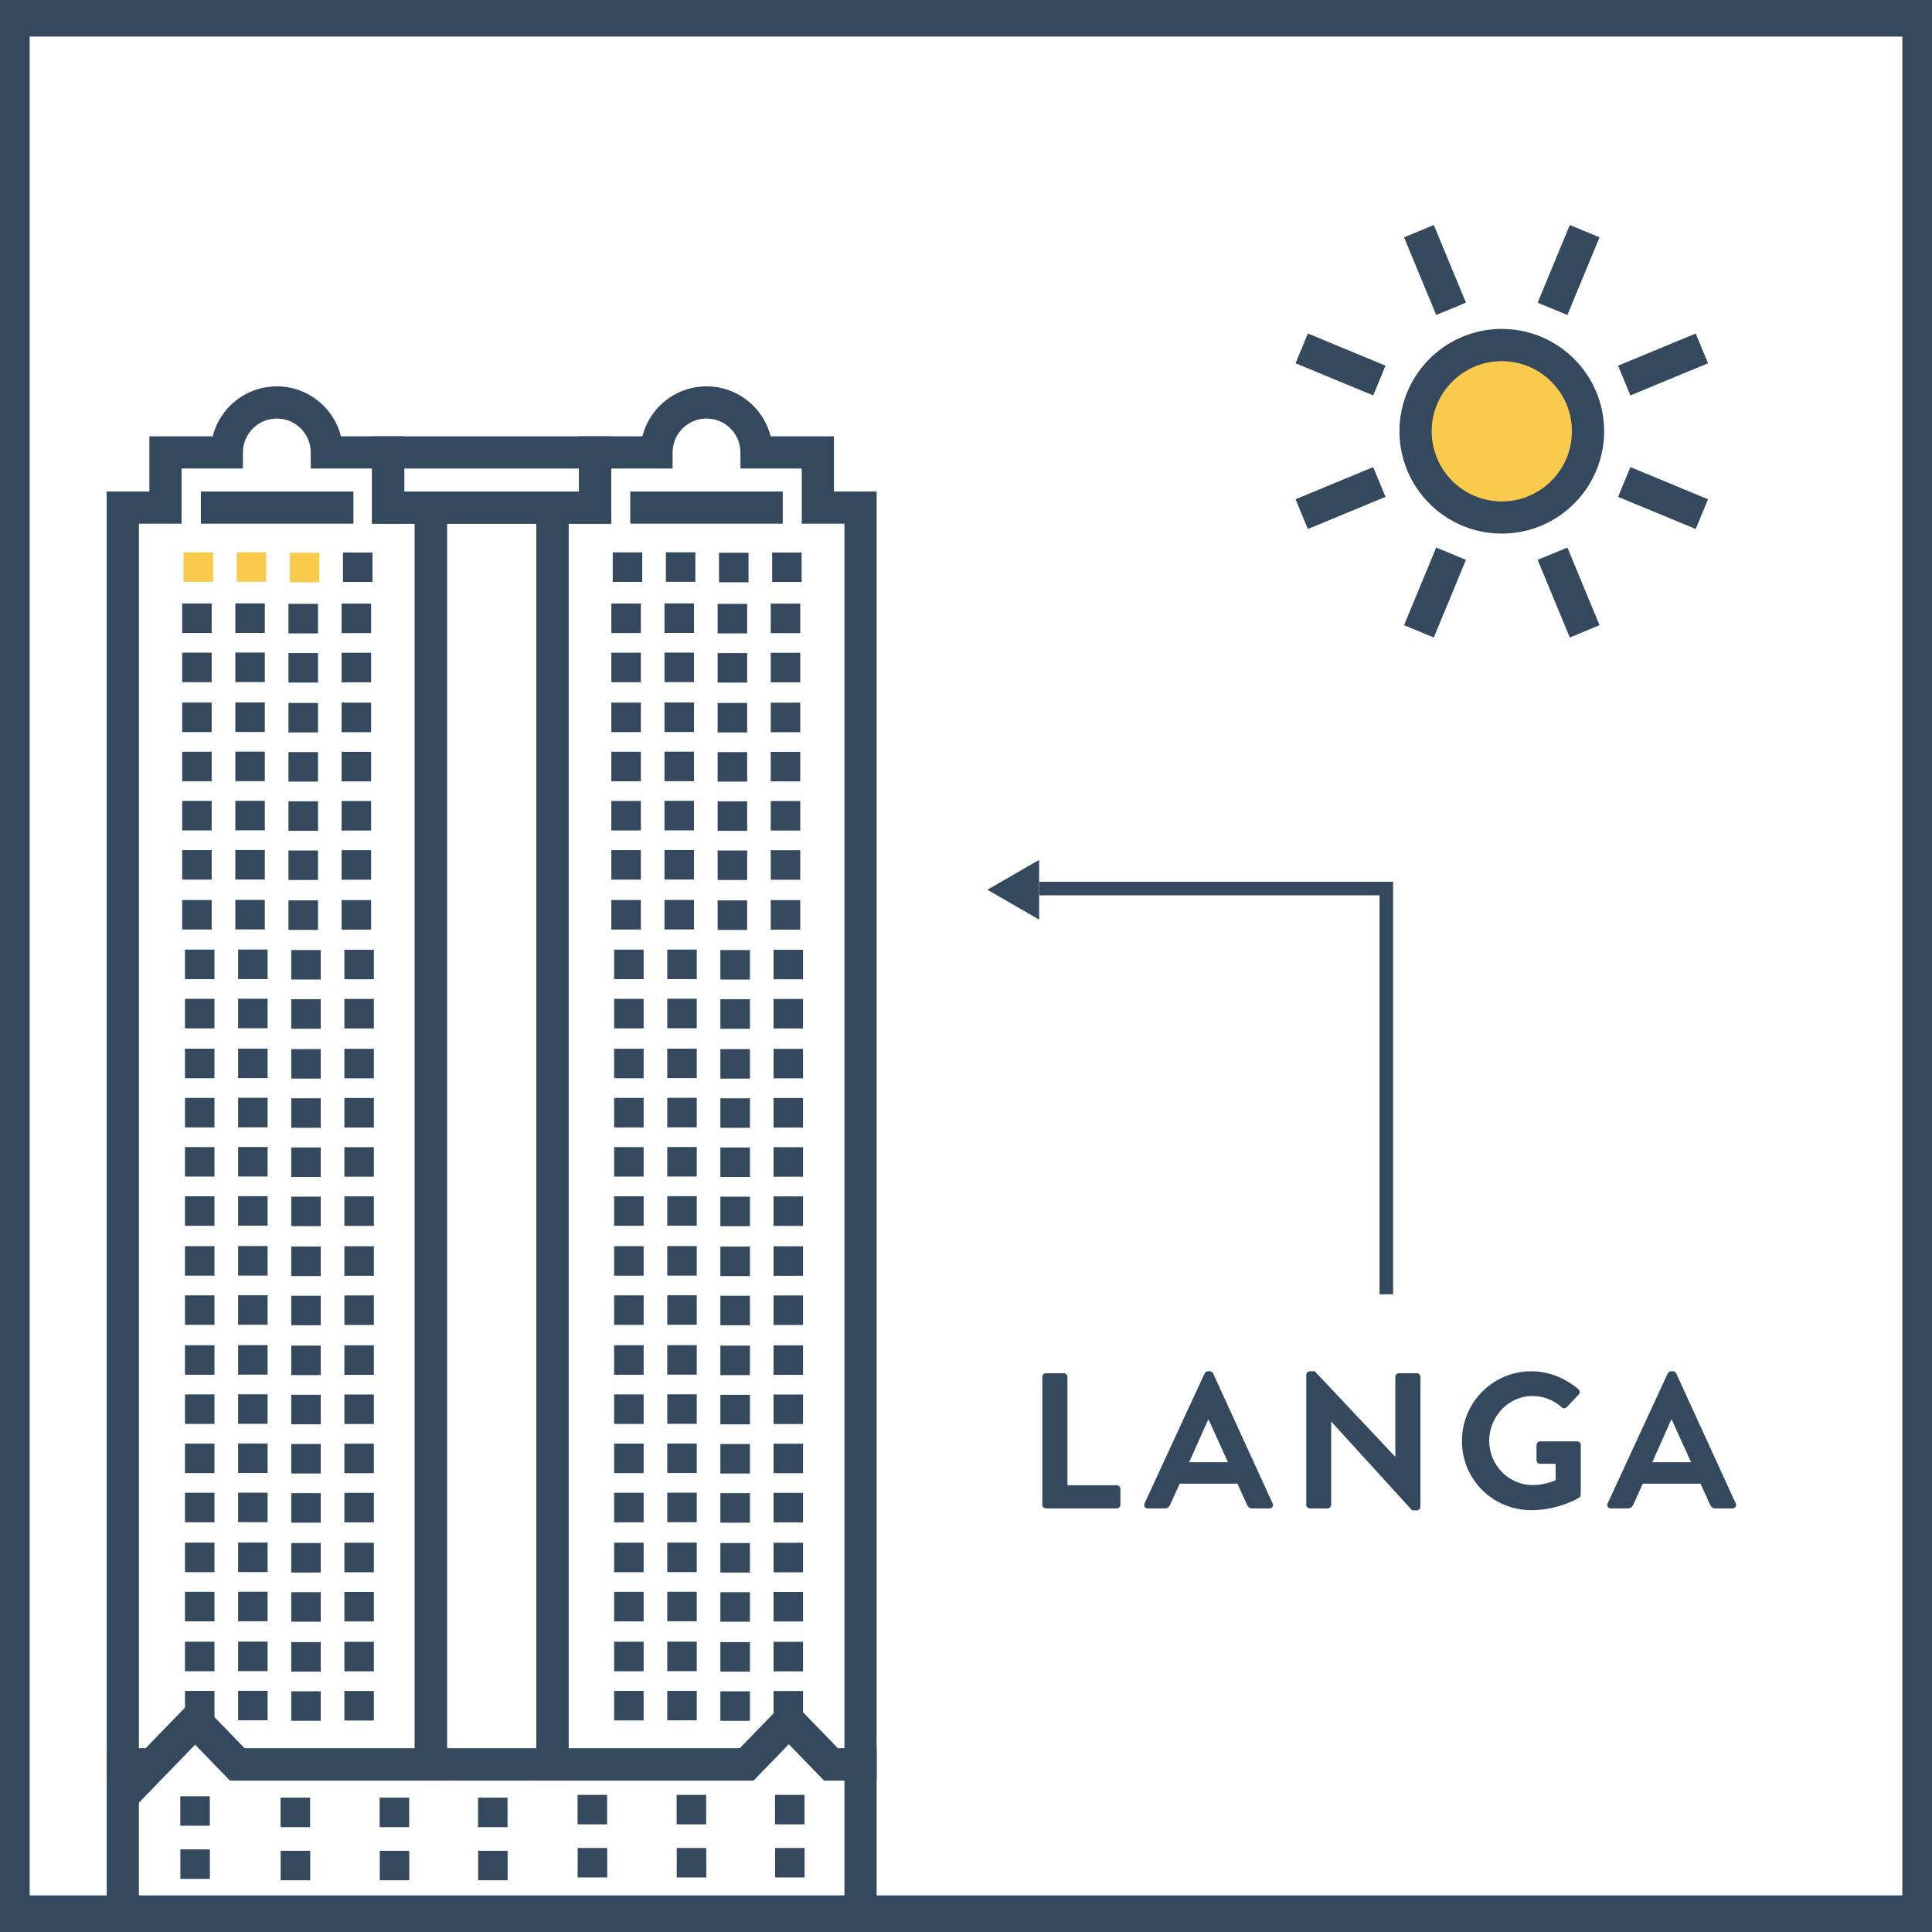 <?xml version="1.0" encoding="UTF-8" standalone="no"?><!DOCTYPE svg PUBLIC "-//W3C//DTD SVG 1.1//EN" "http://www.w3.org/Graphics/SVG/1.1/DTD/svg11.dtd"><svg width="100%" height="100%" viewBox="0 0 360 360" version="1.1" xmlns="http://www.w3.org/2000/svg" xmlns:xlink="http://www.w3.org/1999/xlink" xml:space="preserve" style="fill-rule:evenodd;clip-rule:evenodd;stroke-linejoin:round;stroke-miterlimit:1.414;"><path d="M354.469,6.821l0,346.358l-348.938,0l0,-346.358l348.938,0m5.531,-6.821l-360,0l0,360l360,0l0,-360Z" style="fill:#35495e;fill-rule:nonzero;"/><g><circle cx="279.838" cy="80.359" r="16.065" style="fill:#f9ca4b;"/><path d="M280.083,61.295l0.245,0.005l0.244,0.008l0.244,0.011l0.243,0.014l0.242,0.016l0.241,0.02l0.241,0.023l0.239,0.026l0.239,0.029l0.238,0.032l0.237,0.035l0.237,0.037l0.235,0.041l0.234,0.043l0.234,0.047l0.232,0.049l0.231,0.052l0.23,0.054l0.23,0.058l0.228,0.06l0.227,0.063l0.226,0.066l0.224,0.068l0.224,0.071l0.222,0.074l0.221,0.077l0.22,0.079l0.219,0.081l0.217,0.084l0.216,0.087l0.215,0.09l0.213,0.091l0.212,0.095l0.21,0.097l0.21,0.099l0.207,0.102l0.207,0.104l0.205,0.106l0.203,0.109l0.202,0.112l0.2,0.113l0.199,0.116l0.198,0.119l0.195,0.12l0.194,0.123l0.193,0.125l0.191,0.128l0.189,0.129l0.188,0.132l0.186,0.134l0.184,0.136l0.182,0.138l0.181,0.141l0.179,0.142l0.178,0.145l0.175,0.146l0.174,0.149l0.172,0.151l0.17,0.152l0.168,0.155l0.166,0.157l0.165,0.159l0.162,0.16l0.161,0.163l0.159,0.164l0.156,0.166l0.155,0.169l0.153,0.17l0.15,0.172l0.149,0.173l0.147,0.176l0.144,0.177l0.143,0.179l0.14,0.181l0.139,0.183l0.136,0.184l0.134,0.186l0.131,0.187l0.13,0.19l0.127,0.191l0.125,0.192l0.123,0.194l0.121,0.196l0.118,0.197l0.116,0.199l0.114,0.201l0.111,0.201l0.109,0.204l0.107,0.205l0.104,0.206l0.102,0.208l0.099,0.209l0.097,0.211l0.094,0.212l0.092,0.213l0.089,0.215l0.087,0.216l0.084,0.217l0.082,0.219l0.079,0.219l0.076,0.221l0.074,0.223l0.071,0.223l0.069,0.225l0.065,0.226l0.063,0.227l0.061,0.228l0.057,0.229l0.055,0.23l0.052,0.232l0.049,0.232l0.046,0.233l0.044,0.235l0.04,0.235l0.038,0.236l0.035,0.237l0.031,0.238l0.029,0.239l0.026,0.24l0.023,0.241l0.02,0.241l0.017,0.242l0.014,0.243l0.011,0.243l0.007,0.245l0.005,0.244l0.002,0.246l-0.002,0.246l-0.005,0.244l-0.007,0.245l-0.011,0.243l-0.014,0.243l-0.017,0.242l-0.02,0.241l-0.023,0.241l-0.026,0.24l-0.029,0.239l-0.031,0.238l-0.035,0.237l-0.038,0.236l-0.04,0.235l-0.044,0.235l-0.046,0.233l-0.049,0.232l-0.052,0.232l-0.055,0.23l-0.057,0.229l-0.061,0.228l-0.063,0.227l-0.065,0.226l-0.069,0.225l-0.071,0.223l-0.074,0.223l-0.076,0.221l-0.079,0.219l-0.082,0.219l-0.084,0.217l-0.087,0.216l-0.089,0.215l-0.092,0.213l-0.094,0.212l-0.097,0.211l-0.099,0.209l-0.102,0.208l-0.104,0.206l-0.107,0.205l-0.109,0.204l-0.111,0.201l-0.114,0.201l-0.116,0.199l-0.118,0.197l-0.121,0.196l-0.123,0.194l-0.125,0.192l-0.127,0.191l-0.13,0.19l-0.131,0.187l-0.134,0.186l-0.136,0.184l-0.139,0.183l-0.14,0.181l-0.143,0.179l-0.144,0.177l-0.147,0.176l-0.149,0.173l-0.15,0.172l-0.153,0.17l-0.155,0.169l-0.156,0.166l-0.159,0.164l-0.161,0.163l-0.162,0.16l-0.165,0.159l-0.166,0.157l-0.168,0.155l-0.17,0.152l-0.172,0.151l-0.174,0.149l-0.175,0.146l-0.178,0.145l-0.179,0.142l-0.181,0.141l-0.182,0.138l-0.184,0.136l-0.186,0.134l-0.188,0.132l-0.189,0.129l-0.191,0.128l-0.193,0.125l-0.194,0.123l-0.195,0.12l-0.198,0.119l-0.199,0.116l-0.2,0.113l-0.202,0.112l-0.203,0.109l-0.205,0.106l-0.207,0.104l-0.207,0.102l-0.21,0.099l-0.21,0.097l-0.212,0.095l-0.213,0.091l-0.215,0.09l-0.216,0.087l-0.217,0.084l-0.219,0.081l-0.22,0.079l-0.221,0.077l-0.222,0.074l-0.224,0.071l-0.224,0.068l-0.226,0.066l-0.227,0.063l-0.228,0.06l-0.23,0.058l-0.23,0.054l-0.231,0.052l-0.232,0.049l-0.234,0.047l-0.234,0.043l-0.235,0.041l-0.237,0.037l-0.237,0.035l-0.238,0.032l-0.239,0.029l-0.239,0.026l-0.241,0.023l-0.241,0.02l-0.242,0.016l-0.243,0.014l-0.244,0.011l-0.244,0.008l-0.245,0.005l-0.246,0.001l-0.245,-0.001l-0.245,-0.005l-0.244,-0.008l-0.244,-0.011l-0.243,-0.014l-0.242,-0.016l-0.241,-0.02l-0.241,-0.023l-0.239,-0.026l-0.239,-0.029l-0.238,-0.032l-0.237,-0.035l-0.237,-0.037l-0.235,-0.041l-0.234,-0.043l-0.234,-0.047l-0.232,-0.049l-0.231,-0.052l-0.23,-0.054l-0.23,-0.058l-0.228,-0.06l-0.227,-0.063l-0.226,-0.066l-0.224,-0.068l-0.224,-0.071l-0.222,-0.074l-0.221,-0.077l-0.22,-0.079l-0.219,-0.081l-0.217,-0.084l-0.216,-0.087l-0.215,-0.09l-0.213,-0.091l-0.212,-0.095l-0.21,-0.097l-0.21,-0.099l-0.207,-0.102l-0.207,-0.104l-0.205,-0.106l-0.203,-0.109l-0.202,-0.112l-0.2,-0.113l-0.199,-0.116l-0.198,-0.119l-0.195,-0.12l-0.194,-0.123l-0.193,-0.125l-0.191,-0.128l-0.189,-0.129l-0.188,-0.132l-0.186,-0.134l-0.184,-0.136l-0.182,-0.138l-0.181,-0.141l-0.179,-0.142l-0.178,-0.145l-0.175,-0.146l-0.174,-0.149l-0.172,-0.151l-0.17,-0.152l-0.168,-0.155l-0.166,-0.157l-0.165,-0.159l-0.162,-0.16l-0.161,-0.163l-0.159,-0.164l-0.156,-0.167l-0.155,-0.168l-0.153,-0.17l-0.15,-0.172l-0.149,-0.173l-0.147,-0.176l-0.144,-0.177l-0.143,-0.179l-0.14,-0.181l-0.139,-0.183l-0.136,-0.184l-0.134,-0.186l-0.131,-0.187l-0.13,-0.19l-0.127,-0.191l-0.125,-0.192l-0.123,-0.194l-0.121,-0.196l-0.118,-0.197l-0.116,-0.199l-0.114,-0.201l-0.111,-0.201l-0.109,-0.204l-0.107,-0.205l-0.104,-0.206l-0.102,-0.208l-0.099,-0.209l-0.097,-0.211l-0.094,-0.212l-0.092,-0.213l-0.089,-0.215l-0.087,-0.216l-0.084,-0.217l-0.082,-0.218l-0.079,-0.22l-0.076,-0.222l-0.074,-0.222l-0.071,-0.223l-0.069,-0.225l-0.065,-0.226l-0.063,-0.227l-0.061,-0.228l-0.057,-0.229l-0.055,-0.23l-0.052,-0.232l-0.049,-0.232l-0.046,-0.233l-0.044,-0.235l-0.04,-0.235l-0.038,-0.236l-0.035,-0.237l-0.031,-0.238l-0.029,-0.239l-0.026,-0.24l-0.023,-0.241l-0.02,-0.241l-0.017,-0.242l-0.014,-0.243l-0.011,-0.243l-0.007,-0.245l-0.005,-0.244l-0.002,-0.246l0.002,-0.246l0.005,-0.244l0.007,-0.245l0.011,-0.243l0.014,-0.243l0.017,-0.242l0.02,-0.241l0.023,-0.241l0.026,-0.24l0.029,-0.239l0.031,-0.238l0.035,-0.237l0.038,-0.236l0.04,-0.235l0.044,-0.235l0.046,-0.233l0.049,-0.232l0.052,-0.232l0.055,-0.23l0.057,-0.229l0.061,-0.228l0.063,-0.227l0.065,-0.226l0.069,-0.225l0.071,-0.223l0.074,-0.222l0.076,-0.222l0.079,-0.22l0.082,-0.218l0.084,-0.217l0.087,-0.216l0.089,-0.215l0.092,-0.213l0.094,-0.212l0.097,-0.211l0.099,-0.209l0.102,-0.208l0.104,-0.206l0.107,-0.205l0.109,-0.204l0.111,-0.201l0.114,-0.201l0.116,-0.199l0.118,-0.197l0.121,-0.196l0.123,-0.194l0.125,-0.192l0.127,-0.191l0.13,-0.19l0.131,-0.187l0.134,-0.186l0.136,-0.184l0.139,-0.183l0.14,-0.181l0.143,-0.179l0.144,-0.177l0.147,-0.176l0.149,-0.173l0.15,-0.172l0.153,-0.17l0.155,-0.168l0.156,-0.167l0.159,-0.164l0.161,-0.163l0.162,-0.16l0.165,-0.159l0.166,-0.157l0.168,-0.155l0.17,-0.152l0.172,-0.151l0.174,-0.149l0.175,-0.146l0.178,-0.145l0.179,-0.142l0.181,-0.141l0.182,-0.138l0.184,-0.136l0.186,-0.134l0.188,-0.132l0.189,-0.129l0.191,-0.128l0.193,-0.125l0.194,-0.123l0.195,-0.12l0.198,-0.119l0.199,-0.116l0.2,-0.113l0.202,-0.112l0.203,-0.109l0.205,-0.106l0.207,-0.104l0.207,-0.102l0.21,-0.099l0.21,-0.097l0.212,-0.095l0.213,-0.091l0.215,-0.09l0.216,-0.087l0.217,-0.084l0.219,-0.081l0.22,-0.079l0.221,-0.077l0.222,-0.074l0.224,-0.071l0.224,-0.068l0.226,-0.066l0.227,-0.063l0.228,-0.06l0.23,-0.058l0.23,-0.054l0.231,-0.052l0.232,-0.049l0.234,-0.047l0.234,-0.043l0.235,-0.041l0.237,-0.037l0.237,-0.035l0.238,-0.032l0.239,-0.029l0.239,-0.026l0.241,-0.023l0.241,-0.02l0.242,-0.016l0.243,-0.014l0.244,-0.011l0.244,-0.008l0.245,-0.005l0.245,-0.001l0.246,0.001Zm-0.415,6l-0.169,0.003l-0.168,0.006l-0.168,0.007l-0.167,0.01l-0.166,0.011l-0.166,0.014l-0.165,0.016l-0.164,0.017l-0.164,0.02l-0.163,0.022l-0.162,0.024l-0.162,0.026l-0.161,0.027l-0.16,0.03l-0.159,0.032l-0.159,0.033l-0.158,0.036l-0.158,0.037l-0.156,0.039l-0.156,0.042l-0.155,0.043l-0.154,0.044l-0.154,0.047l-0.153,0.049l-0.151,0.05l-0.151,0.052l-0.151,0.054l-0.149,0.056l-0.148,0.058l-0.148,0.059l-0.147,0.061l-0.146,0.063l-0.145,0.064l-0.144,0.067l-0.143,0.068l-0.142,0.069l-0.141,0.071l-0.141,0.073l-0.139,0.075l-0.138,0.076l-0.137,0.078l-0.137,0.08l-0.135,0.081l-0.134,0.082l-0.133,0.085l-0.132,0.086l-0.131,0.087l-0.13,0.089l-0.129,0.09l-0.127,0.092l-0.127,0.094l-0.125,0.095l-0.124,0.096l-0.123,0.098l-0.122,0.099l-0.121,0.101l-0.119,0.102l-0.118,0.103l-0.117,0.106l-0.116,0.106l-0.114,0.108l-0.113,0.109l-0.112,0.11l-0.11,0.112l-0.109,0.113l-0.108,0.114l-0.106,0.116l-0.105,0.116l-0.104,0.119l-0.102,0.119l-0.1,0.12l-0.1,0.122l-0.098,0.123l-0.096,0.124l-0.095,0.126l-0.093,0.126l-0.092,0.128l-0.091,0.128l-0.089,0.13l-0.087,0.131l-0.086,0.132l-0.084,0.134l-0.083,0.134l-0.081,0.135l-0.079,0.136l-0.078,0.137l-0.076,0.139l-0.075,0.139l-0.073,0.14l-0.071,0.141l-0.07,0.143l-0.068,0.143l-0.066,0.144l-0.065,0.145l-0.062,0.146l-0.061,0.146l-0.06,0.148l-0.057,0.149l-0.056,0.149l-0.054,0.15l-0.052,0.151l-0.051,0.152l-0.048,0.153l-0.047,0.153l-0.045,0.155l-0.043,0.155l-0.041,0.155l-0.039,0.157l-0.038,0.157l-0.035,0.158l-0.034,0.159l-0.031,0.16l-0.03,0.16l-0.028,0.161l-0.026,0.162l-0.023,0.162l-0.022,0.163l-0.02,0.164l-0.018,0.164l-0.016,0.165l-0.013,0.166l-0.012,0.166l-0.009,0.167l-0.008,0.167l-0.005,0.169l-0.003,0.169l-0.001,0.169l0.001,0.169l0.003,0.169l0.005,0.169l0.008,0.167l0.009,0.167l0.012,0.166l0.013,0.166l0.016,0.165l0.018,0.164l0.02,0.164l0.022,0.163l0.023,0.162l0.026,0.162l0.028,0.161l0.03,0.16l0.031,0.16l0.034,0.159l0.035,0.158l0.038,0.157l0.039,0.157l0.041,0.155l0.043,0.155l0.045,0.155l0.047,0.153l0.048,0.153l0.051,0.152l0.052,0.151l0.054,0.15l0.056,0.149l0.057,0.149l0.06,0.148l0.061,0.146l0.062,0.146l0.065,0.145l0.066,0.144l0.068,0.143l0.07,0.143l0.071,0.141l0.073,0.14l0.075,0.139l0.076,0.139l0.078,0.137l0.079,0.136l0.081,0.135l0.083,0.134l0.084,0.134l0.086,0.132l0.087,0.131l0.089,0.13l0.091,0.128l0.092,0.128l0.093,0.126l0.095,0.126l0.096,0.124l0.098,0.123l0.1,0.122l0.1,0.12l0.102,0.119l0.104,0.119l0.105,0.116l0.106,0.116l0.108,0.114l0.109,0.113l0.11,0.112l0.112,0.11l0.113,0.109l0.114,0.108l0.116,0.106l0.117,0.106l0.118,0.103l0.119,0.102l0.121,0.101l0.122,0.099l0.123,0.098l0.124,0.096l0.125,0.095l0.127,0.094l0.127,0.092l0.129,0.09l0.13,0.089l0.131,0.087l0.132,0.086l0.133,0.085l0.134,0.082l0.135,0.081l0.137,0.08l0.137,0.078l0.138,0.076l0.139,0.075l0.141,0.073l0.141,0.071l0.142,0.069l0.143,0.068l0.144,0.067l0.145,0.064l0.146,0.063l0.147,0.061l0.148,0.059l0.148,0.058l0.149,0.056l0.151,0.054l0.151,0.052l0.151,0.05l0.153,0.049l0.154,0.047l0.154,0.044l0.155,0.043l0.156,0.042l0.156,0.039l0.158,0.037l0.158,0.036l0.159,0.033l0.159,0.032l0.16,0.03l0.161,0.027l0.162,0.026l0.162,0.024l0.163,0.022l0.164,0.02l0.164,0.017l0.165,0.016l0.166,0.014l0.166,0.011l0.167,0.01l0.168,0.007l0.168,0.006l0.169,0.003l0.169,0.001l0.17,-0.001l0.169,-0.003l0.168,-0.006l0.168,-0.007l0.167,-0.01l0.166,-0.011l0.166,-0.014l0.165,-0.016l0.164,-0.017l0.164,-0.02l0.163,-0.022l0.162,-0.024l0.162,-0.026l0.161,-0.027l0.16,-0.03l0.159,-0.032l0.159,-0.033l0.158,-0.036l0.158,-0.037l0.156,-0.039l0.156,-0.042l0.155,-0.043l0.154,-0.044l0.154,-0.047l0.152,-0.049l0.152,-0.05l0.151,-0.052l0.151,-0.054l0.149,-0.056l0.148,-0.058l0.148,-0.059l0.147,-0.061l0.146,-0.063l0.145,-0.064l0.144,-0.067l0.143,-0.068l0.142,-0.069l0.141,-0.071l0.141,-0.073l0.139,-0.075l0.138,-0.076l0.137,-0.078l0.137,-0.08l0.135,-0.081l0.134,-0.082l0.133,-0.085l0.132,-0.085l0.131,-0.088l0.13,-0.089l0.129,-0.09l0.127,-0.092l0.127,-0.094l0.125,-0.095l0.124,-0.096l0.123,-0.098l0.122,-0.099l0.121,-0.101l0.119,-0.102l0.118,-0.103l0.117,-0.106l0.116,-0.106l0.114,-0.107l0.113,-0.11l0.112,-0.11l0.11,-0.112l0.109,-0.113l0.108,-0.114l0.106,-0.116l0.105,-0.116l0.104,-0.119l0.102,-0.119l0.1,-0.12l0.1,-0.122l0.098,-0.123l0.096,-0.124l0.095,-0.126l0.093,-0.126l0.092,-0.128l0.091,-0.128l0.089,-0.13l0.087,-0.131l0.086,-0.132l0.084,-0.134l0.083,-0.134l0.081,-0.135l0.079,-0.136l0.078,-0.138l0.076,-0.138l0.075,-0.139l0.073,-0.14l0.071,-0.141l0.07,-0.143l0.068,-0.143l0.066,-0.144l0.065,-0.145l0.062,-0.146l0.061,-0.146l0.06,-0.148l0.057,-0.149l0.056,-0.149l0.054,-0.15l0.052,-0.151l0.051,-0.152l0.048,-0.153l0.047,-0.153l0.045,-0.154l0.043,-0.156l0.041,-0.155l0.039,-0.157l0.038,-0.157l0.035,-0.158l0.034,-0.159l0.031,-0.16l0.03,-0.16l0.028,-0.161l0.026,-0.162l0.023,-0.162l0.022,-0.163l0.02,-0.164l0.018,-0.164l0.016,-0.165l0.013,-0.166l0.012,-0.166l0.009,-0.167l0.008,-0.167l0.005,-0.169l0.003,-0.169l0.001,-0.169l-0.001,-0.169l-0.003,-0.169l-0.005,-0.169l-0.008,-0.167l-0.009,-0.167l-0.012,-0.166l-0.013,-0.166l-0.016,-0.165l-0.018,-0.164l-0.02,-0.164l-0.022,-0.163l-0.023,-0.162l-0.026,-0.162l-0.028,-0.161l-0.03,-0.16l-0.031,-0.16l-0.034,-0.159l-0.035,-0.158l-0.038,-0.157l-0.039,-0.157l-0.041,-0.155l-0.043,-0.156l-0.045,-0.154l-0.047,-0.153l-0.048,-0.153l-0.051,-0.152l-0.052,-0.151l-0.054,-0.15l-0.056,-0.149l-0.057,-0.149l-0.06,-0.148l-0.061,-0.146l-0.062,-0.146l-0.065,-0.145l-0.066,-0.144l-0.068,-0.143l-0.07,-0.143l-0.071,-0.141l-0.073,-0.14l-0.075,-0.139l-0.076,-0.138l-0.078,-0.138l-0.079,-0.136l-0.081,-0.135l-0.083,-0.134l-0.084,-0.134l-0.086,-0.132l-0.087,-0.131l-0.089,-0.13l-0.091,-0.128l-0.092,-0.128l-0.093,-0.126l-0.095,-0.126l-0.096,-0.124l-0.098,-0.123l-0.1,-0.122l-0.1,-0.12l-0.102,-0.119l-0.104,-0.119l-0.105,-0.116l-0.106,-0.116l-0.108,-0.114l-0.109,-0.113l-0.11,-0.112l-0.112,-0.11l-0.113,-0.11l-0.114,-0.107l-0.116,-0.106l-0.117,-0.106l-0.118,-0.103l-0.119,-0.102l-0.121,-0.101l-0.122,-0.099l-0.123,-0.098l-0.124,-0.096l-0.125,-0.095l-0.127,-0.094l-0.127,-0.092l-0.129,-0.09l-0.13,-0.089l-0.131,-0.088l-0.132,-0.085l-0.133,-0.085l-0.134,-0.082l-0.135,-0.081l-0.137,-0.08l-0.137,-0.078l-0.138,-0.076l-0.139,-0.075l-0.141,-0.073l-0.141,-0.071l-0.142,-0.069l-0.143,-0.068l-0.144,-0.067l-0.145,-0.064l-0.146,-0.063l-0.147,-0.061l-0.148,-0.059l-0.148,-0.058l-0.149,-0.056l-0.151,-0.054l-0.151,-0.052l-0.152,-0.05l-0.152,-0.049l-0.154,-0.047l-0.154,-0.044l-0.155,-0.043l-0.156,-0.042l-0.156,-0.039l-0.158,-0.037l-0.158,-0.036l-0.159,-0.033l-0.159,-0.032l-0.16,-0.03l-0.161,-0.027l-0.162,-0.026l-0.162,-0.024l-0.163,-0.022l-0.164,-0.02l-0.164,-0.017l-0.165,-0.016l-0.166,-0.014l-0.166,-0.011l-0.167,-0.01l-0.168,-0.007l-0.168,-0.006l-0.169,-0.003l-0.17,-0.001l-0.169,0.001Z" style="fill:#35495e;"/><g><path d="M273.16,56.396l-5.543,2.296l-5.994,-14.467l5.543,-2.296l5.994,14.467Z" style="fill:#35495e;"/><path d="M298.051,44.225l-5.992,14.467l-5.543,-2.296l5.992,-14.467l5.543,2.296Z" style="fill:#35495e;"/><path d="M318.267,67.688l-14.467,5.992l-2.295,-5.544l14.467,-5.992l2.295,5.544Z" style="fill:#35495e;"/><path d="M318.268,93.031l-2.297,5.544l-14.467,-5.993l2.297,-5.544l14.467,5.993Z" style="fill:#35495e;"/><path d="M298.051,116.494l-5.543,2.296l-5.992,-14.468l5.543,-2.296l5.992,14.468Z" style="fill:#35495e;"/><path d="M273.16,104.322l-5.994,14.468l-5.543,-2.296l5.994,-14.468l5.543,2.296Z" style="fill:#35495e;"/><path d="M258.171,92.582l-14.467,5.993l-2.297,-5.544l14.467,-5.993l2.297,5.544Z" style="fill:#35495e;"/><path d="M258.17,68.136l-2.295,5.544l-14.467,-5.992l2.295,-5.544l14.467,5.992Z" style="fill:#35495e;"/></g></g><path d="M193.63,171.357l-9.642,-5.566l9.642,-5.566l0,11.132Z" style="fill:#35495e;fill-rule:nonzero;"/><g><path d="M194.225,256.56c0,-0.36 0.288,-0.685 0.684,-0.685l3.313,0c0.359,0 0.684,0.324 0.684,0.685l0,20.193l9.179,0c0.395,0 0.685,0.324 0.685,0.684l0,2.952c0,0.359 -0.289,0.684 -0.685,0.684l-13.176,0c-0.395,0 -0.684,-0.324 -0.684,-0.684l0,-23.829l0,0Z" style="fill:#35495e;fill-rule:nonzero;"/><path d="M213.268,280.137l11.194,-24.226c0.108,-0.216 0.288,-0.396 0.612,-0.396l0.361,0c0.359,0 0.504,0.18 0.611,0.396l11.087,24.226c0.216,0.468 -0.072,0.936 -0.612,0.936l-3.131,0c-0.541,0 -0.793,-0.216 -1.045,-0.72l-1.764,-3.888l-10.76,0l-1.764,3.888c-0.145,0.359 -0.469,0.72 -1.045,0.72l-3.131,0c-0.54,-0.001 -0.827,-0.468 -0.612,-0.936Zm15.55,-7.667l-3.6,-7.919l-0.107,0l-3.527,7.919l7.233,0Z" style="fill:#35495e;fill-rule:nonzero;"/><path d="M243.401,256.163c0,-0.359 0.324,-0.647 0.684,-0.647l0.9,0l14.974,15.91l0.036,0l0,-14.866c0,-0.36 0.288,-0.685 0.684,-0.685l3.313,0c0.358,0 0.684,0.324 0.684,0.685l0,24.225c0,0.36 -0.325,0.648 -0.685,0.648l-0.865,0l-15.045,-16.522l-0.037,0l0,15.479c0,0.359 -0.286,0.684 -0.684,0.684l-3.275,0c-0.358,0 -0.684,-0.324 -0.684,-0.684l0,-24.227l-0.001,0Z" style="fill:#35495e;fill-rule:nonzero;"/><path d="M285.34,255.516c3.238,0 6.334,1.26 8.781,3.348c0.289,0.288 0.324,0.72 0.037,1.008l-2.232,2.34c-0.288,0.288 -0.611,0.288 -0.936,0c-1.549,-1.368 -3.456,-2.088 -5.436,-2.088c-4.5,0 -8.063,3.852 -8.063,8.351c0,4.464 3.563,8.243 8.099,8.243c2.016,0 3.563,-0.612 4.283,-0.899l0,-3.061l-2.88,0c-0.396,0 -0.684,-0.287 -0.684,-0.647l0,-2.844c0,-0.396 0.288,-0.684 0.684,-0.684l6.912,0c0.359,0 0.647,0.324 0.647,0.684l0,9.215c0,0.288 -0.144,0.468 -0.288,0.576c0,0 -3.707,2.34 -8.927,2.34c-7.163,0 -12.923,-5.688 -12.923,-12.887c0,-7.199 5.762,-12.995 12.926,-12.995Z" style="fill:#35495e;fill-rule:nonzero;"/><path d="M299.561,280.137l11.194,-24.226c0.108,-0.216 0.288,-0.396 0.612,-0.396l0.358,0c0.359,0 0.505,0.18 0.611,0.396l11.089,24.226c0.214,0.468 -0.072,0.936 -0.613,0.936l-3.131,0c-0.541,0 -0.792,-0.216 -1.044,-0.72l-1.764,-3.888l-10.763,0l-1.764,3.888c-0.145,0.359 -0.469,0.72 -1.044,0.72l-3.132,0c-0.538,-0.001 -0.826,-0.468 -0.61,-0.936Zm15.55,-7.667l-3.6,-7.919l-0.108,0l-3.527,7.919l7.235,0Z" style="fill:#35495e;fill-rule:nonzero;"/></g><path d="M259.585,241.171l-2.524,0l0,-74.341l-63.392,0l0,-2.524l65.916,0l0,76.865Z" style="fill:#35495e;"/><path d="M113.899,97.583l-44.569,0l0,-16.277l44.569,0l0,16.277Zm-38.569,-10.277l0,4.277l32.569,0l0,-4.277l-32.569,0Z" style="fill:#35495e;"/><path d="M105.945,91.583l0,240.201l-28.661,0l0,-240.201l28.661,0Zm-22.661,6l0,228.201l16.661,0l0,-228.201l-16.661,0Z" style="fill:#35495e;"/><path d="M137.847,325.785l9.135,-9.435l9.136,9.435l7.231,0l0,33.506l-143.468,0l0,-33.506l7.23,0l9.136,-9.435l9.135,9.435l92.465,0Zm-108.195,6l-3.771,0l0,21.506l131.468,0l0,-21.506l-3.772,0l-6.595,-6.809l-6.594,6.809l-97.547,0l-6.594,-6.809l-6.595,6.809Z" style="fill:#35495e;"/><rect x="37.432" y="91.583" width="28.423" height="6" style="fill:#35495e;"/><rect x="117.435" y="91.583" width="28.423" height="6" style="fill:#35495e;"/><rect x="34.467" y="176.952" width="5.498" height="5.502" style="fill:#35495e;"/><rect x="64.171" y="176.973" width="5.494" height="5.496" style="fill:#35495e;"/><rect x="44.371" y="176.935" width="5.493" height="5.501" style="fill:#35495e;"/><rect x="54.268" y="177.022" width="5.502" height="5.502" style="fill:#35495e;"/><rect x="34.467" y="186.117" width="5.498" height="5.5" style="fill:#35495e;"/><rect x="64.171" y="186.135" width="5.494" height="5.499" style="fill:#35495e;"/><rect x="44.371" y="186.099" width="5.493" height="5.499" style="fill:#35495e;"/><rect x="54.268" y="186.19" width="5.502" height="5.499" style="fill:#35495e;"/><rect x="34.467" y="195.413" width="5.498" height="5.501" style="fill:#35495e;"/><rect x="64.171" y="195.432" width="5.494" height="5.5" style="fill:#35495e;"/><rect x="44.371" y="195.396" width="5.493" height="5.498" style="fill:#35495e;"/><rect x="54.268" y="195.48" width="5.502" height="5.5" style="fill:#35495e;"/><rect x="34.467" y="204.58" width="5.498" height="5.498" style="fill:#35495e;"/><rect x="64.171" y="204.596" width="5.494" height="5.5" style="fill:#35495e;"/><rect x="44.371" y="204.561" width="5.493" height="5.499" style="fill:#35495e;"/><rect x="54.268" y="204.648" width="5.502" height="5.497" style="fill:#35495e;"/><rect x="34.467" y="213.742" width="5.498" height="5.497" style="fill:#35495e;"/><rect x="64.171" y="213.76" width="5.494" height="5.499" style="fill:#35495e;"/><rect x="44.371" y="213.724" width="5.493" height="5.499" style="fill:#35495e;"/><rect x="54.268" y="213.813" width="5.502" height="5.497" style="fill:#35495e;"/><rect x="34.467" y="222.908" width="5.498" height="5.496" style="fill:#35495e;"/><rect x="64.171" y="222.924" width="5.494" height="5.5" style="fill:#35495e;"/><rect x="44.371" y="222.889" width="5.493" height="5.498" style="fill:#35495e;"/><rect x="54.268" y="222.978" width="5.502" height="5.498" style="fill:#35495e;"/><rect x="34.467" y="232.206" width="5.498" height="5.496" style="fill:#35495e;"/><rect x="64.171" y="232.223" width="5.494" height="5.499" style="fill:#35495e;"/><rect x="44.371" y="232.187" width="5.493" height="5.498" style="fill:#35495e;"/><rect x="54.268" y="232.275" width="5.502" height="5.496" style="fill:#35495e;"/><rect x="34.467" y="241.367" width="5.498" height="5.499" style="fill:#35495e;"/><rect x="64.171" y="241.385" width="5.494" height="5.5" style="fill:#35495e;"/><rect x="44.371" y="241.352" width="5.493" height="5.498" style="fill:#35495e;"/><rect x="54.268" y="241.437" width="5.502" height="5.498" style="fill:#35495e;"/><rect x="34.467" y="250.66" width="5.498" height="5.5" style="fill:#35495e;"/><rect x="64.171" y="250.679" width="5.494" height="5.497" style="fill:#35495e;"/><rect x="44.371" y="250.645" width="5.493" height="5.498" style="fill:#35495e;"/><rect x="54.268" y="250.733" width="5.502" height="5.498" style="fill:#35495e;"/><rect x="34.467" y="259.827" width="5.498" height="5.498" style="fill:#35495e;"/><rect x="64.171" y="259.845" width="5.494" height="5.497" style="fill:#35495e;"/><rect x="44.371" y="259.808" width="5.493" height="5.499" style="fill:#35495e;"/><rect x="54.268" y="259.899" width="5.502" height="5.498" style="fill:#35495e;"/><rect x="34.467" y="268.992" width="5.498" height="5.499" style="fill:#35495e;"/><rect x="64.171" y="269.007" width="5.494" height="5.499" style="fill:#35495e;"/><rect x="44.371" y="268.973" width="5.493" height="5.498" style="fill:#35495e;"/><rect x="54.268" y="269.062" width="5.502" height="5.499" style="fill:#35495e;"/><rect x="34.467" y="278.152" width="5.498" height="5.502" style="fill:#35495e;"/><rect x="64.171" y="278.172" width="5.494" height="5.499" style="fill:#35495e;"/><rect x="44.371" y="278.137" width="5.493" height="5.498" style="fill:#35495e;"/><rect x="54.268" y="278.225" width="5.502" height="5.499" style="fill:#35495e;"/><rect x="34.467" y="287.451" width="5.498" height="5.5" style="fill:#35495e;"/><rect x="64.171" y="287.468" width="5.494" height="5.502" style="fill:#35495e;"/><rect x="44.371" y="287.431" width="5.493" height="5.502" style="fill:#35495e;"/><rect x="54.268" y="287.518" width="5.502" height="5.501" style="fill:#35495e;"/><rect x="34.467" y="296.616" width="5.498" height="5.499" style="fill:#35495e;"/><rect x="64.171" y="296.633" width="5.494" height="5.499" style="fill:#35495e;"/><rect x="44.371" y="296.599" width="5.493" height="5.496" style="fill:#35495e;"/><rect x="54.268" y="296.683" width="5.502" height="5.497" style="fill:#35495e;"/><rect x="34.467" y="305.908" width="5.498" height="5.5" style="fill:#35495e;"/><rect x="64.171" y="305.929" width="5.494" height="5.497" style="fill:#35495e;"/><rect x="44.371" y="305.891" width="5.493" height="5.499" style="fill:#35495e;"/><rect x="54.268" y="305.981" width="5.502" height="5.498" style="fill:#35495e;"/><rect x="34.467" y="315.073" width="5.498" height="5.498" style="fill:#35495e;"/><rect x="64.171" y="315.09" width="5.494" height="5.502" style="fill:#35495e;"/><rect x="44.371" y="315.055" width="5.493" height="5.5" style="fill:#35495e;"/><rect x="54.268" y="315.145" width="5.502" height="5.499" style="fill:#35495e;"/><rect x="33.948" y="112.45" width="5.498" height="5.502" style="fill:#35495e;"/><rect x="63.653" y="112.471" width="5.494" height="5.496" style="fill:#35495e;"/><rect x="43.85" y="112.433" width="5.493" height="5.501" style="fill:#35495e;"/><rect x="53.75" y="112.519" width="5.502" height="5.502" style="fill:#35495e;"/><rect x="33.948" y="121.615" width="5.498" height="5.5" style="fill:#35495e;"/><rect x="63.653" y="121.633" width="5.494" height="5.499" style="fill:#35495e;"/><rect x="43.85" y="121.596" width="5.493" height="5.499" style="fill:#35495e;"/><rect x="53.75" y="121.688" width="5.502" height="5.499" style="fill:#35495e;"/><rect x="33.948" y="130.911" width="5.498" height="5.501" style="fill:#35495e;"/><rect x="63.653" y="130.93" width="5.494" height="5.5" style="fill:#35495e;"/><rect x="43.85" y="130.894" width="5.493" height="5.498" style="fill:#35495e;"/><rect x="53.75" y="130.977" width="5.502" height="5.5" style="fill:#35495e;"/><rect x="33.948" y="140.077" width="5.498" height="5.498" style="fill:#35495e;"/><rect x="63.653" y="140.094" width="5.494" height="5.5" style="fill:#35495e;"/><rect x="43.85" y="140.058" width="5.493" height="5.499" style="fill:#35495e;"/><rect x="53.75" y="140.146" width="5.502" height="5.497" style="fill:#35495e;"/><rect x="33.948" y="149.24" width="5.498" height="5.497" style="fill:#35495e;"/><rect x="63.653" y="149.258" width="5.494" height="5.499" style="fill:#35495e;"/><rect x="43.85" y="149.222" width="5.493" height="5.499" style="fill:#35495e;"/><rect x="53.75" y="149.311" width="5.502" height="5.497" style="fill:#35495e;"/><rect x="33.948" y="158.406" width="5.498" height="5.496" style="fill:#35495e;"/><rect x="63.653" y="158.422" width="5.494" height="5.5" style="fill:#35495e;"/><rect x="43.85" y="158.387" width="5.493" height="5.498" style="fill:#35495e;"/><rect x="53.75" y="158.476" width="5.502" height="5.498" style="fill:#35495e;"/><rect x="33.948" y="167.704" width="5.498" height="5.496" style="fill:#35495e;"/><rect x="63.653" y="167.721" width="5.494" height="5.499" style="fill:#35495e;"/><rect x="43.85" y="167.685" width="5.493" height="5.498" style="fill:#35495e;"/><rect x="53.75" y="167.773" width="5.502" height="5.496" style="fill:#35495e;"/><rect x="34.207" y="102.923" width="5.498" height="5.502" style="fill:#f9ca4b;"/><rect x="63.912" y="102.944" width="5.494" height="5.496" style="fill:#35495e;"/><rect x="44.11" y="102.906" width="5.493" height="5.501" style="fill:#f9ca4b;"/><rect x="54.009" y="102.993" width="5.502" height="5.502" style="fill:#f9ca4b;"/><rect x="114.434" y="176.956" width="5.498" height="5.502" style="fill:#35495e;"/><rect x="144.139" y="176.977" width="5.494" height="5.496" style="fill:#35495e;"/><rect x="124.337" y="176.939" width="5.493" height="5.501" style="fill:#35495e;"/><rect x="134.236" y="177.026" width="5.502" height="5.502" style="fill:#35495e;"/><rect x="114.434" y="186.121" width="5.498" height="5.5" style="fill:#35495e;"/><rect x="144.139" y="186.139" width="5.494" height="5.499" style="fill:#35495e;"/><rect x="124.337" y="186.102" width="5.493" height="5.499" style="fill:#35495e;"/><rect x="134.236" y="186.194" width="5.502" height="5.499" style="fill:#35495e;"/><rect x="114.434" y="195.417" width="5.498" height="5.501" style="fill:#35495e;"/><rect x="144.139" y="195.436" width="5.494" height="5.5" style="fill:#35495e;"/><rect x="124.337" y="195.4" width="5.493" height="5.498" style="fill:#35495e;"/><rect x="134.236" y="195.484" width="5.502" height="5.5" style="fill:#35495e;"/><rect x="114.434" y="204.583" width="5.498" height="5.498" style="fill:#35495e;"/><rect x="144.139" y="204.6" width="5.494" height="5.5" style="fill:#35495e;"/><rect x="124.337" y="204.564" width="5.493" height="5.499" style="fill:#35495e;"/><rect x="134.236" y="204.652" width="5.502" height="5.497" style="fill:#35495e;"/><rect x="114.434" y="213.746" width="5.498" height="5.497" style="fill:#35495e;"/><rect x="144.139" y="213.764" width="5.494" height="5.499" style="fill:#35495e;"/><rect x="124.337" y="213.728" width="5.493" height="5.499" style="fill:#35495e;"/><rect x="134.236" y="213.817" width="5.502" height="5.497" style="fill:#35495e;"/><rect x="114.434" y="222.912" width="5.498" height="5.496" style="fill:#35495e;"/><rect x="144.139" y="222.928" width="5.494" height="5.5" style="fill:#35495e;"/><rect x="124.337" y="222.893" width="5.493" height="5.498" style="fill:#35495e;"/><rect x="134.236" y="222.982" width="5.502" height="5.498" style="fill:#35495e;"/><rect x="114.434" y="232.21" width="5.498" height="5.496" style="fill:#35495e;"/><rect x="144.139" y="232.227" width="5.494" height="5.499" style="fill:#35495e;"/><rect x="124.337" y="232.191" width="5.493" height="5.498" style="fill:#35495e;"/><rect x="134.236" y="232.279" width="5.502" height="5.496" style="fill:#35495e;"/><rect x="114.434" y="241.371" width="5.498" height="5.499" style="fill:#35495e;"/><rect x="144.139" y="241.389" width="5.494" height="5.5" style="fill:#35495e;"/><rect x="124.337" y="241.356" width="5.493" height="5.498" style="fill:#35495e;"/><rect x="134.236" y="241.441" width="5.502" height="5.498" style="fill:#35495e;"/><rect x="114.434" y="250.664" width="5.498" height="5.5" style="fill:#35495e;"/><rect x="144.139" y="250.683" width="5.494" height="5.497" style="fill:#35495e;"/><rect x="124.337" y="250.649" width="5.493" height="5.498" style="fill:#35495e;"/><rect x="134.236" y="250.737" width="5.502" height="5.498" style="fill:#35495e;"/><rect x="114.434" y="259.831" width="5.498" height="5.498" style="fill:#35495e;"/><rect x="144.139" y="259.849" width="5.494" height="5.497" style="fill:#35495e;"/><rect x="124.337" y="259.812" width="5.493" height="5.499" style="fill:#35495e;"/><rect x="134.236" y="259.903" width="5.502" height="5.498" style="fill:#35495e;"/><rect x="114.434" y="268.996" width="5.498" height="5.499" style="fill:#35495e;"/><rect x="144.139" y="269.011" width="5.494" height="5.499" style="fill:#35495e;"/><rect x="124.337" y="268.977" width="5.493" height="5.498" style="fill:#35495e;"/><rect x="134.236" y="269.066" width="5.502" height="5.499" style="fill:#35495e;"/><rect x="114.434" y="278.156" width="5.498" height="5.502" style="fill:#35495e;"/><rect x="144.139" y="278.176" width="5.494" height="5.499" style="fill:#35495e;"/><rect x="124.337" y="278.141" width="5.493" height="5.498" style="fill:#35495e;"/><rect x="134.236" y="278.229" width="5.502" height="5.499" style="fill:#35495e;"/><rect x="114.434" y="287.455" width="5.498" height="5.5" style="fill:#35495e;"/><rect x="144.139" y="287.472" width="5.494" height="5.502" style="fill:#35495e;"/><rect x="124.337" y="287.435" width="5.493" height="5.502" style="fill:#35495e;"/><rect x="134.236" y="287.522" width="5.502" height="5.501" style="fill:#35495e;"/><rect x="114.434" y="296.62" width="5.498" height="5.499" style="fill:#35495e;"/><rect x="144.139" y="296.637" width="5.494" height="5.499" style="fill:#35495e;"/><rect x="124.337" y="296.603" width="5.493" height="5.496" style="fill:#35495e;"/><rect x="134.236" y="296.687" width="5.502" height="5.497" style="fill:#35495e;"/><rect x="114.434" y="305.911" width="5.498" height="5.5" style="fill:#35495e;"/><rect x="144.139" y="305.932" width="5.494" height="5.497" style="fill:#35495e;"/><rect x="124.337" y="305.895" width="5.493" height="5.499" style="fill:#35495e;"/><rect x="134.236" y="305.985" width="5.502" height="5.498" style="fill:#35495e;"/><rect x="114.434" y="315.077" width="5.498" height="5.498" style="fill:#35495e;"/><rect x="144.139" y="315.094" width="5.494" height="5.501" style="fill:#35495e;"/><rect x="124.337" y="315.059" width="5.493" height="5.5" style="fill:#35495e;"/><rect x="134.236" y="315.149" width="5.502" height="5.499" style="fill:#35495e;"/><rect x="113.915" y="112.454" width="5.498" height="5.502" style="fill:#35495e;"/><rect x="143.619" y="112.475" width="5.494" height="5.496" style="fill:#35495e;"/><rect x="123.818" y="112.436" width="5.493" height="5.501" style="fill:#35495e;"/><rect x="133.717" y="112.523" width="5.502" height="5.502" style="fill:#35495e;"/><rect x="113.915" y="121.619" width="5.498" height="5.5" style="fill:#35495e;"/><rect x="143.619" y="121.637" width="5.494" height="5.499" style="fill:#35495e;"/><rect x="123.818" y="121.6" width="5.493" height="5.499" style="fill:#35495e;"/><rect x="133.717" y="121.692" width="5.502" height="5.499" style="fill:#35495e;"/><rect x="113.915" y="130.914" width="5.498" height="5.501" style="fill:#35495e;"/><rect x="143.619" y="130.933" width="5.494" height="5.5" style="fill:#35495e;"/><rect x="123.818" y="130.898" width="5.493" height="5.498" style="fill:#35495e;"/><rect x="133.717" y="130.981" width="5.502" height="5.5" style="fill:#35495e;"/><rect x="113.915" y="140.081" width="5.498" height="5.498" style="fill:#35495e;"/><rect x="143.619" y="140.098" width="5.494" height="5.5" style="fill:#35495e;"/><rect x="123.818" y="140.062" width="5.493" height="5.499" style="fill:#35495e;"/><rect x="133.717" y="140.15" width="5.502" height="5.497" style="fill:#35495e;"/><rect x="113.915" y="149.244" width="5.498" height="5.497" style="fill:#35495e;"/><rect x="143.619" y="149.262" width="5.494" height="5.499" style="fill:#35495e;"/><rect x="123.818" y="149.226" width="5.493" height="5.499" style="fill:#35495e;"/><rect x="133.717" y="149.315" width="5.502" height="5.497" style="fill:#35495e;"/><rect x="113.915" y="158.41" width="5.498" height="5.496" style="fill:#35495e;"/><rect x="143.619" y="158.426" width="5.494" height="5.5" style="fill:#35495e;"/><rect x="123.818" y="158.391" width="5.493" height="5.498" style="fill:#35495e;"/><rect x="133.717" y="158.48" width="5.502" height="5.498" style="fill:#35495e;"/><rect x="113.915" y="167.708" width="5.498" height="5.496" style="fill:#35495e;"/><rect x="143.619" y="167.725" width="5.494" height="5.499" style="fill:#35495e;"/><rect x="123.818" y="167.688" width="5.493" height="5.498" style="fill:#35495e;"/><rect x="133.717" y="167.777" width="5.502" height="5.496" style="fill:#35495e;"/><rect x="114.174" y="102.927" width="5.498" height="5.502" style="fill:#35495e;"/><rect x="143.879" y="102.948" width="5.494" height="5.496" style="fill:#35495e;"/><rect x="124.077" y="102.91" width="5.493" height="5.501" style="fill:#35495e;"/><rect x="133.976" y="102.997" width="5.502" height="5.502" style="fill:#35495e;"/><rect x="107.64" y="344.345" width="5.501" height="5.498" style="fill:#35495e;"/><rect x="107.622" y="334.447" width="5.501" height="5.493" style="fill:#35495e;"/><rect x="126.1" y="344.345" width="5.501" height="5.498" style="fill:#35495e;"/><rect x="126.083" y="334.447" width="5.498" height="5.493" style="fill:#35495e;"/><rect x="144.43" y="344.345" width="5.497" height="5.498" style="fill:#35495e;"/><rect x="144.412" y="334.447" width="5.499" height="5.493" style="fill:#35495e;"/><rect x="52.301" y="344.865" width="5.5" height="5.498" style="fill:#35495e;"/><rect x="52.283" y="334.967" width="5.499" height="5.493" style="fill:#35495e;"/><rect x="70.765" y="344.865" width="5.498" height="5.498" style="fill:#35495e;"/><rect x="70.745" y="334.967" width="5.499" height="5.493" style="fill:#35495e;"/><rect x="89.093" y="344.865" width="5.496" height="5.498" style="fill:#35495e;"/><rect x="89.075" y="334.967" width="5.498" height="5.493" style="fill:#35495e;"/><rect x="33.61" y="344.605" width="5.502" height="5.498" style="fill:#35495e;"/><rect x="33.594" y="334.707" width="5.501" height="5.493" style="fill:#35495e;"/><path d="M51.741,71.995l0.158,0.003l0.157,0.005l0.158,0.007l0.156,0.009l0.157,0.011l0.155,0.013l0.156,0.014l0.154,0.017l0.155,0.019l0.154,0.02l0.153,0.023l0.152,0.024l0.152,0.026l0.152,0.028l0.151,0.03l0.15,0.032l0.149,0.033l0.149,0.036l0.148,0.037l0.148,0.039l0.146,0.04l0.146,0.043l0.146,0.044l0.144,0.046l0.144,0.048l0.143,0.049l0.142,0.051l0.141,0.053l0.141,0.054l0.139,0.056l0.139,0.058l0.138,0.059l0.137,0.061l0.136,0.062l0.135,0.065l0.134,0.065l0.133,0.068l0.133,0.068l0.131,0.071l0.131,0.072l0.129,0.073l0.129,0.075l0.127,0.076l0.126,0.078l0.126,0.079l0.124,0.081l0.123,0.082l0.123,0.084l0.121,0.085l0.12,0.087l0.119,0.087l0.118,0.09l0.116,0.09l0.116,0.092l0.114,0.094l0.114,0.094l0.112,0.096l0.111,0.097l0.11,0.099l0.108,0.1l0.107,0.101l0.107,0.102l0.105,0.104l0.103,0.105l0.103,0.106l0.101,0.107l0.1,0.109l0.098,0.11l0.097,0.111l0.096,0.112l0.095,0.113l0.093,0.115l0.092,0.115l0.091,0.117l0.089,0.118l0.088,0.119l0.086,0.12l0.085,0.121l0.084,0.122l0.082,0.123l0.081,0.125l0.079,0.125l0.078,0.126l0.077,0.128l0.075,0.128l0.073,0.13l0.072,0.13l0.07,0.132l0.069,0.132l0.067,0.133l0.066,0.135l0.064,0.135l0.063,0.136l0.061,0.137l0.059,0.138l0.058,0.138l0.056,0.14l0.054,0.14l0.053,0.142l0.051,0.142l0.049,0.143l0.048,0.143l0.046,0.145l0.044,0.145l0.042,0.146l0.041,0.147l0.039,0.147l0.019,0.075l11.803,0l0,10.277l7.955,0l0,240.202l-40.217,0l-6.595,-6.809l-10.865,11.219l0,-4.411l-5.726,0l0,-240.201l7.95,0l0,-10.277l11.808,0l0.019,-0.075l0.039,-0.147l0.041,-0.147l0.042,-0.146l0.044,-0.145l0.046,-0.145l0.048,-0.143l0.049,-0.143l0.051,-0.142l0.053,-0.142l0.054,-0.14l0.056,-0.14l0.058,-0.138l0.059,-0.138l0.061,-0.137l0.063,-0.136l0.064,-0.135l0.066,-0.135l0.067,-0.133l0.069,-0.132l0.07,-0.132l0.072,-0.13l0.073,-0.13l0.075,-0.128l0.077,-0.128l0.078,-0.126l0.079,-0.125l0.081,-0.125l0.082,-0.123l0.084,-0.122l0.085,-0.121l0.086,-0.12l0.088,-0.119l0.089,-0.118l0.091,-0.117l0.092,-0.115l0.093,-0.115l0.095,-0.113l0.096,-0.112l0.097,-0.111l0.098,-0.11l0.1,-0.109l0.101,-0.107l0.103,-0.106l0.103,-0.105l0.105,-0.104l0.107,-0.102l0.107,-0.101l0.108,-0.1l0.11,-0.099l0.111,-0.097l0.112,-0.096l0.114,-0.094l0.114,-0.094l0.116,-0.092l0.116,-0.09l0.118,-0.09l0.119,-0.087l0.12,-0.087l0.121,-0.085l0.123,-0.084l0.123,-0.082l0.124,-0.081l0.126,-0.079l0.126,-0.078l0.127,-0.076l0.129,-0.075l0.129,-0.073l0.131,-0.072l0.131,-0.071l0.133,-0.068l0.133,-0.068l0.134,-0.065l0.135,-0.065l0.136,-0.062l0.137,-0.061l0.138,-0.059l0.139,-0.058l0.139,-0.056l0.141,-0.054l0.141,-0.053l0.142,-0.051l0.143,-0.049l0.144,-0.048l0.144,-0.046l0.146,-0.044l0.146,-0.043l0.146,-0.04l0.148,-0.039l0.148,-0.037l0.149,-0.036l0.149,-0.033l0.15,-0.032l0.151,-0.03l0.152,-0.028l0.152,-0.026l0.152,-0.024l0.153,-0.023l0.154,-0.02l0.155,-0.019l0.154,-0.017l0.156,-0.014l0.155,-0.013l0.157,-0.011l0.156,-0.009l0.158,-0.007l0.157,-0.005l0.158,-0.003l0.158,-0.001l0.159,0.001Zm-0.241,6l-0.082,0.001l-0.082,0.003l-0.081,0.003l-0.081,0.005l-0.08,0.006l-0.081,0.006l-0.08,0.008l-0.079,0.008l-0.079,0.01l-0.079,0.01l-0.079,0.012l-0.078,0.012l-0.077,0.014l-0.078,0.014l-0.077,0.015l-0.076,0.017l-0.077,0.017l-0.076,0.018l-0.075,0.019l-0.075,0.019l-0.075,0.021l-0.075,0.022l-0.074,0.022l-0.073,0.024l-0.074,0.024l-0.072,0.025l-0.073,0.026l-0.072,0.027l-0.072,0.028l-0.071,0.028l-0.071,0.03l-0.07,0.03l-0.07,0.031l-0.069,0.032l-0.069,0.033l-0.069,0.034l-0.068,0.034l-0.068,0.035l-0.067,0.036l-0.067,0.037l-0.066,0.037l-0.066,0.039l-0.065,0.039l-0.065,0.04l-0.064,0.041l-0.064,0.041l-0.064,0.042l-0.062,0.043l-0.063,0.044l-0.061,0.044l-0.061,0.045l-0.061,0.046l-0.06,0.047l-0.059,0.047l-0.059,0.048l-0.059,0.049l-0.057,0.049l-0.057,0.05l-0.057,0.051l-0.056,0.052l-0.055,0.052l-0.055,0.052l-0.054,0.054l-0.053,0.054l-0.053,0.054l-0.052,0.056l-0.051,0.056l-0.051,0.056l-0.05,0.057l-0.05,0.058l-0.048,0.058l-0.048,0.059l-0.048,0.06l-0.046,0.06l-0.046,0.06l-0.045,0.061l-0.045,0.062l-0.043,0.062l-0.043,0.063l-0.042,0.063l-0.042,0.064l-0.041,0.064l-0.04,0.065l-0.039,0.065l-0.038,0.066l-0.038,0.067l-0.036,0.066l-0.036,0.068l-0.036,0.067l-0.034,0.068l-0.034,0.069l-0.032,0.069l-0.032,0.07l-0.031,0.07l-0.031,0.07l-0.029,0.071l-0.029,0.071l-0.027,0.072l-0.027,0.072l-0.026,0.072l-0.025,0.073l-0.025,0.073l-0.023,0.074l-0.023,0.074l-0.021,0.074l-0.021,0.075l-0.02,0.075l-0.019,0.076l-0.018,0.076l-0.017,0.076l-0.016,0.077l-0.015,0.077l-0.015,0.077l-0.013,0.078l-0.013,0.078l-0.011,0.078l-0.011,0.079l-0.009,0.079l-0.009,0.08l-0.007,0.08l-0.007,0.08l-0.006,0.081l-0.004,0.081l-0.004,0.081l-0.002,0.082l-0.002,0.082l-0.019,3.082l-11.421,0l0,10.277l-7.95,0l0,228.201l1.457,0l9.134,-9.432l9.136,9.433l31.676,0l0,-228.202l-7.955,0l0,-10.277l-11.416,0l-0.019,-3.082l-0.002,-0.082l-0.002,-0.082l-0.004,-0.081l-0.004,-0.081l-0.006,-0.081l-0.007,-0.08l-0.007,-0.08l-0.009,-0.08l-0.009,-0.079l-0.011,-0.079l-0.011,-0.078l-0.013,-0.078l-0.013,-0.078l-0.015,-0.077l-0.015,-0.077l-0.016,-0.077l-0.017,-0.076l-0.018,-0.076l-0.019,-0.076l-0.02,-0.075l-0.021,-0.075l-0.021,-0.074l-0.023,-0.074l-0.023,-0.074l-0.025,-0.073l-0.025,-0.073l-0.026,-0.072l-0.027,-0.072l-0.027,-0.072l-0.029,-0.071l-0.029,-0.071l-0.031,-0.07l-0.031,-0.07l-0.032,-0.07l-0.032,-0.069l-0.034,-0.069l-0.034,-0.068l-0.036,-0.067l-0.036,-0.068l-0.036,-0.066l-0.038,-0.067l-0.038,-0.066l-0.039,-0.065l-0.04,-0.065l-0.041,-0.064l-0.042,-0.064l-0.042,-0.063l-0.043,-0.063l-0.043,-0.062l-0.045,-0.062l-0.045,-0.061l-0.046,-0.06l-0.046,-0.06l-0.048,-0.06l-0.048,-0.059l-0.048,-0.058l-0.05,-0.058l-0.05,-0.057l-0.051,-0.056l-0.051,-0.056l-0.052,-0.056l-0.053,-0.054l-0.053,-0.054l-0.054,-0.054l-0.055,-0.052l-0.055,-0.052l-0.056,-0.052l-0.057,-0.051l-0.057,-0.05l-0.057,-0.049l-0.059,-0.049l-0.059,-0.048l-0.059,-0.047l-0.06,-0.047l-0.061,-0.046l-0.061,-0.045l-0.061,-0.044l-0.063,-0.044l-0.062,-0.043l-0.064,-0.042l-0.064,-0.041l-0.064,-0.041l-0.065,-0.04l-0.065,-0.039l-0.066,-0.039l-0.066,-0.037l-0.067,-0.037l-0.067,-0.036l-0.068,-0.035l-0.068,-0.034l-0.069,-0.034l-0.069,-0.033l-0.069,-0.032l-0.07,-0.031l-0.07,-0.03l-0.071,-0.03l-0.071,-0.028l-0.072,-0.028l-0.072,-0.027l-0.073,-0.026l-0.072,-0.025l-0.074,-0.024l-0.073,-0.024l-0.074,-0.022l-0.075,-0.022l-0.075,-0.021l-0.075,-0.019l-0.075,-0.019l-0.076,-0.018l-0.077,-0.017l-0.076,-0.017l-0.077,-0.015l-0.078,-0.014l-0.077,-0.014l-0.078,-0.012l-0.079,-0.012l-0.079,-0.01l-0.079,-0.01l-0.079,-0.008l-0.08,-0.008l-0.081,-0.006l-0.08,-0.006l-0.081,-0.005l-0.081,-0.003l-0.082,-0.003l-0.082,-0.001l-0.083,-0.001l-0.082,0.001Z" style="fill:#35495e;"/><path d="M131.806,71.995l0.158,0.003l0.157,0.005l0.158,0.007l0.156,0.009l0.157,0.011l0.155,0.013l0.156,0.014l0.154,0.017l0.155,0.019l0.154,0.02l0.153,0.023l0.152,0.024l0.152,0.026l0.152,0.028l0.151,0.03l0.15,0.032l0.149,0.033l0.149,0.036l0.148,0.037l0.148,0.039l0.146,0.04l0.146,0.043l0.146,0.044l0.144,0.046l0.144,0.048l0.143,0.049l0.142,0.051l0.141,0.053l0.141,0.054l0.139,0.056l0.139,0.058l0.138,0.059l0.137,0.061l0.136,0.062l0.135,0.065l0.134,0.065l0.133,0.067l0.133,0.069l0.131,0.071l0.131,0.072l0.129,0.073l0.129,0.075l0.127,0.076l0.126,0.078l0.126,0.079l0.124,0.081l0.123,0.082l0.123,0.084l0.121,0.085l0.12,0.087l0.119,0.087l0.118,0.09l0.116,0.09l0.116,0.092l0.114,0.094l0.114,0.094l0.112,0.096l0.111,0.097l0.11,0.099l0.108,0.1l0.107,0.101l0.107,0.102l0.105,0.104l0.103,0.105l0.103,0.106l0.101,0.107l0.099,0.109l0.099,0.11l0.097,0.111l0.096,0.112l0.095,0.113l0.093,0.115l0.092,0.115l0.091,0.117l0.089,0.118l0.088,0.119l0.086,0.12l0.085,0.121l0.084,0.122l0.082,0.123l0.081,0.125l0.079,0.125l0.078,0.127l0.077,0.127l0.075,0.128l0.073,0.13l0.072,0.13l0.07,0.132l0.069,0.132l0.067,0.133l0.066,0.135l0.064,0.135l0.063,0.136l0.06,0.137l0.06,0.138l0.058,0.138l0.056,0.14l0.054,0.14l0.053,0.142l0.051,0.142l0.049,0.143l0.048,0.143l0.046,0.145l0.044,0.145l0.042,0.146l0.041,0.147l0.039,0.147l0.019,0.075l11.807,0l0,10.277l7.95,0l0,240.201l-9.771,0l-6.594,-6.809l-6.595,6.809l-40.443,0l0,-240.201l7.955,0l0,-10.277l11.804,0l0.019,-0.075l0.039,-0.147l0.041,-0.147l0.042,-0.146l0.044,-0.145l0.046,-0.145l0.048,-0.143l0.049,-0.143l0.051,-0.142l0.053,-0.142l0.054,-0.14l0.056,-0.14l0.058,-0.138l0.06,-0.138l0.06,-0.137l0.063,-0.136l0.064,-0.135l0.066,-0.135l0.067,-0.133l0.069,-0.132l0.07,-0.132l0.072,-0.13l0.073,-0.13l0.075,-0.128l0.077,-0.128l0.078,-0.126l0.079,-0.125l0.081,-0.125l0.082,-0.123l0.084,-0.122l0.085,-0.121l0.086,-0.12l0.088,-0.119l0.089,-0.118l0.091,-0.117l0.092,-0.115l0.093,-0.115l0.095,-0.113l0.096,-0.112l0.097,-0.111l0.099,-0.11l0.099,-0.109l0.101,-0.107l0.103,-0.106l0.103,-0.105l0.105,-0.104l0.107,-0.102l0.107,-0.101l0.108,-0.1l0.11,-0.099l0.111,-0.097l0.112,-0.096l0.114,-0.094l0.114,-0.094l0.116,-0.092l0.116,-0.09l0.118,-0.09l0.119,-0.087l0.12,-0.087l0.121,-0.085l0.123,-0.084l0.123,-0.082l0.124,-0.081l0.126,-0.079l0.126,-0.078l0.127,-0.076l0.129,-0.075l0.129,-0.073l0.131,-0.072l0.131,-0.071l0.133,-0.068l0.133,-0.068l0.134,-0.065l0.135,-0.065l0.136,-0.062l0.137,-0.061l0.138,-0.059l0.139,-0.058l0.139,-0.056l0.141,-0.054l0.141,-0.053l0.142,-0.051l0.143,-0.049l0.144,-0.048l0.144,-0.046l0.146,-0.044l0.146,-0.043l0.146,-0.04l0.148,-0.039l0.148,-0.037l0.149,-0.036l0.149,-0.033l0.15,-0.032l0.151,-0.03l0.152,-0.028l0.152,-0.026l0.152,-0.024l0.153,-0.023l0.154,-0.02l0.155,-0.019l0.154,-0.017l0.156,-0.014l0.155,-0.013l0.157,-0.011l0.156,-0.009l0.158,-0.007l0.157,-0.005l0.158,-0.003l0.159,-0.001l0.158,0.001Zm25.542,253.789l0,-228.201l-7.95,0l0,-10.277l-11.42,0l-0.019,-3.082l-0.002,-0.082l-0.002,-0.082l-0.004,-0.081l-0.004,-0.081l-0.006,-0.081l-0.007,-0.08l-0.007,-0.08l-0.009,-0.08l-0.009,-0.079l-0.011,-0.079l-0.011,-0.078l-0.013,-0.078l-0.013,-0.078l-0.015,-0.077l-0.015,-0.077l-0.016,-0.077l-0.017,-0.076l-0.018,-0.076l-0.019,-0.076l-0.02,-0.075l-0.021,-0.075l-0.021,-0.074l-0.023,-0.074l-0.023,-0.074l-0.025,-0.073l-0.025,-0.073l-0.026,-0.072l-0.027,-0.072l-0.027,-0.072l-0.029,-0.071l-0.029,-0.071l-0.031,-0.07l-0.031,-0.07l-0.032,-0.07l-0.032,-0.069l-0.034,-0.069l-0.034,-0.068l-0.036,-0.067l-0.036,-0.068l-0.036,-0.067l-0.038,-0.066l-0.038,-0.066l-0.04,-0.065l-0.039,-0.065l-0.041,-0.064l-0.042,-0.064l-0.042,-0.063l-0.043,-0.063l-0.043,-0.062l-0.045,-0.062l-0.045,-0.061l-0.046,-0.06l-0.046,-0.061l-0.048,-0.059l-0.048,-0.059l-0.048,-0.058l-0.05,-0.058l-0.05,-0.057l-0.051,-0.056l-0.051,-0.056l-0.052,-0.056l-0.053,-0.054l-0.053,-0.054l-0.054,-0.054l-0.055,-0.052l-0.055,-0.052l-0.056,-0.052l-0.057,-0.051l-0.057,-0.05l-0.057,-0.049l-0.059,-0.049l-0.059,-0.048l-0.059,-0.047l-0.06,-0.047l-0.061,-0.046l-0.061,-0.045l-0.062,-0.044l-0.062,-0.044l-0.062,-0.043l-0.064,-0.042l-0.064,-0.041l-0.064,-0.041l-0.065,-0.04l-0.065,-0.039l-0.066,-0.039l-0.066,-0.037l-0.067,-0.037l-0.067,-0.036l-0.068,-0.035l-0.068,-0.035l-0.069,-0.033l-0.069,-0.033l-0.069,-0.032l-0.07,-0.031l-0.07,-0.03l-0.071,-0.03l-0.072,-0.028l-0.071,-0.028l-0.072,-0.027l-0.073,-0.026l-0.072,-0.025l-0.074,-0.024l-0.073,-0.024l-0.074,-0.022l-0.075,-0.022l-0.075,-0.021l-0.075,-0.019l-0.075,-0.019l-0.076,-0.018l-0.077,-0.017l-0.076,-0.017l-0.077,-0.015l-0.078,-0.014l-0.077,-0.014l-0.078,-0.012l-0.079,-0.012l-0.079,-0.01l-0.079,-0.01l-0.079,-0.008l-0.08,-0.008l-0.081,-0.006l-0.08,-0.006l-0.081,-0.005l-0.081,-0.003l-0.082,-0.003l-0.082,-0.001l-0.082,-0.001l-0.083,0.001l-0.082,0.001l-0.082,0.003l-0.081,0.003l-0.081,0.005l-0.08,0.006l-0.081,0.006l-0.08,0.008l-0.079,0.008l-0.079,0.01l-0.079,0.01l-0.079,0.012l-0.078,0.012l-0.077,0.014l-0.078,0.014l-0.077,0.015l-0.076,0.017l-0.077,0.017l-0.076,0.018l-0.075,0.019l-0.075,0.019l-0.075,0.021l-0.075,0.022l-0.074,0.022l-0.073,0.024l-0.074,0.024l-0.072,0.025l-0.073,0.026l-0.072,0.027l-0.071,0.028l-0.072,0.028l-0.071,0.03l-0.07,0.03l-0.07,0.031l-0.069,0.032l-0.069,0.033l-0.069,0.034l-0.068,0.034l-0.068,0.035l-0.067,0.036l-0.067,0.037l-0.066,0.037l-0.066,0.039l-0.065,0.039l-0.065,0.04l-0.064,0.041l-0.064,0.041l-0.064,0.042l-0.062,0.043l-0.063,0.044l-0.061,0.044l-0.061,0.045l-0.061,0.046l-0.06,0.047l-0.059,0.047l-0.059,0.048l-0.059,0.049l-0.057,0.049l-0.057,0.05l-0.057,0.051l-0.056,0.052l-0.055,0.052l-0.055,0.052l-0.054,0.054l-0.053,0.054l-0.053,0.054l-0.052,0.056l-0.051,0.056l-0.051,0.056l-0.05,0.057l-0.05,0.058l-0.048,0.058l-0.048,0.059l-0.048,0.06l-0.046,0.06l-0.046,0.06l-0.045,0.061l-0.045,0.062l-0.043,0.062l-0.043,0.063l-0.042,0.063l-0.042,0.064l-0.041,0.064l-0.04,0.065l-0.039,0.065l-0.038,0.066l-0.038,0.066l-0.036,0.067l-0.036,0.068l-0.036,0.067l-0.034,0.068l-0.034,0.069l-0.032,0.069l-0.032,0.07l-0.031,0.07l-0.031,0.07l-0.029,0.071l-0.029,0.071l-0.027,0.072l-0.027,0.072l-0.026,0.072l-0.025,0.073l-0.025,0.073l-0.023,0.074l-0.023,0.074l-0.021,0.074l-0.021,0.075l-0.02,0.075l-0.019,0.076l-0.018,0.076l-0.017,0.076l-0.016,0.077l-0.015,0.077l-0.015,0.077l-0.013,0.078l-0.013,0.078l-0.011,0.078l-0.011,0.079l-0.009,0.079l-0.009,0.08l-0.007,0.08l-0.007,0.08l-0.006,0.081l-0.004,0.081l-0.004,0.081l-0.002,0.082l-0.002,0.082l-0.019,3.082l-11.417,0l0,10.277l-7.955,0l0,228.201l31.902,0l9.136,-9.433l9.135,9.433l1.23,0Z" style="fill:#35495e;"/></svg>